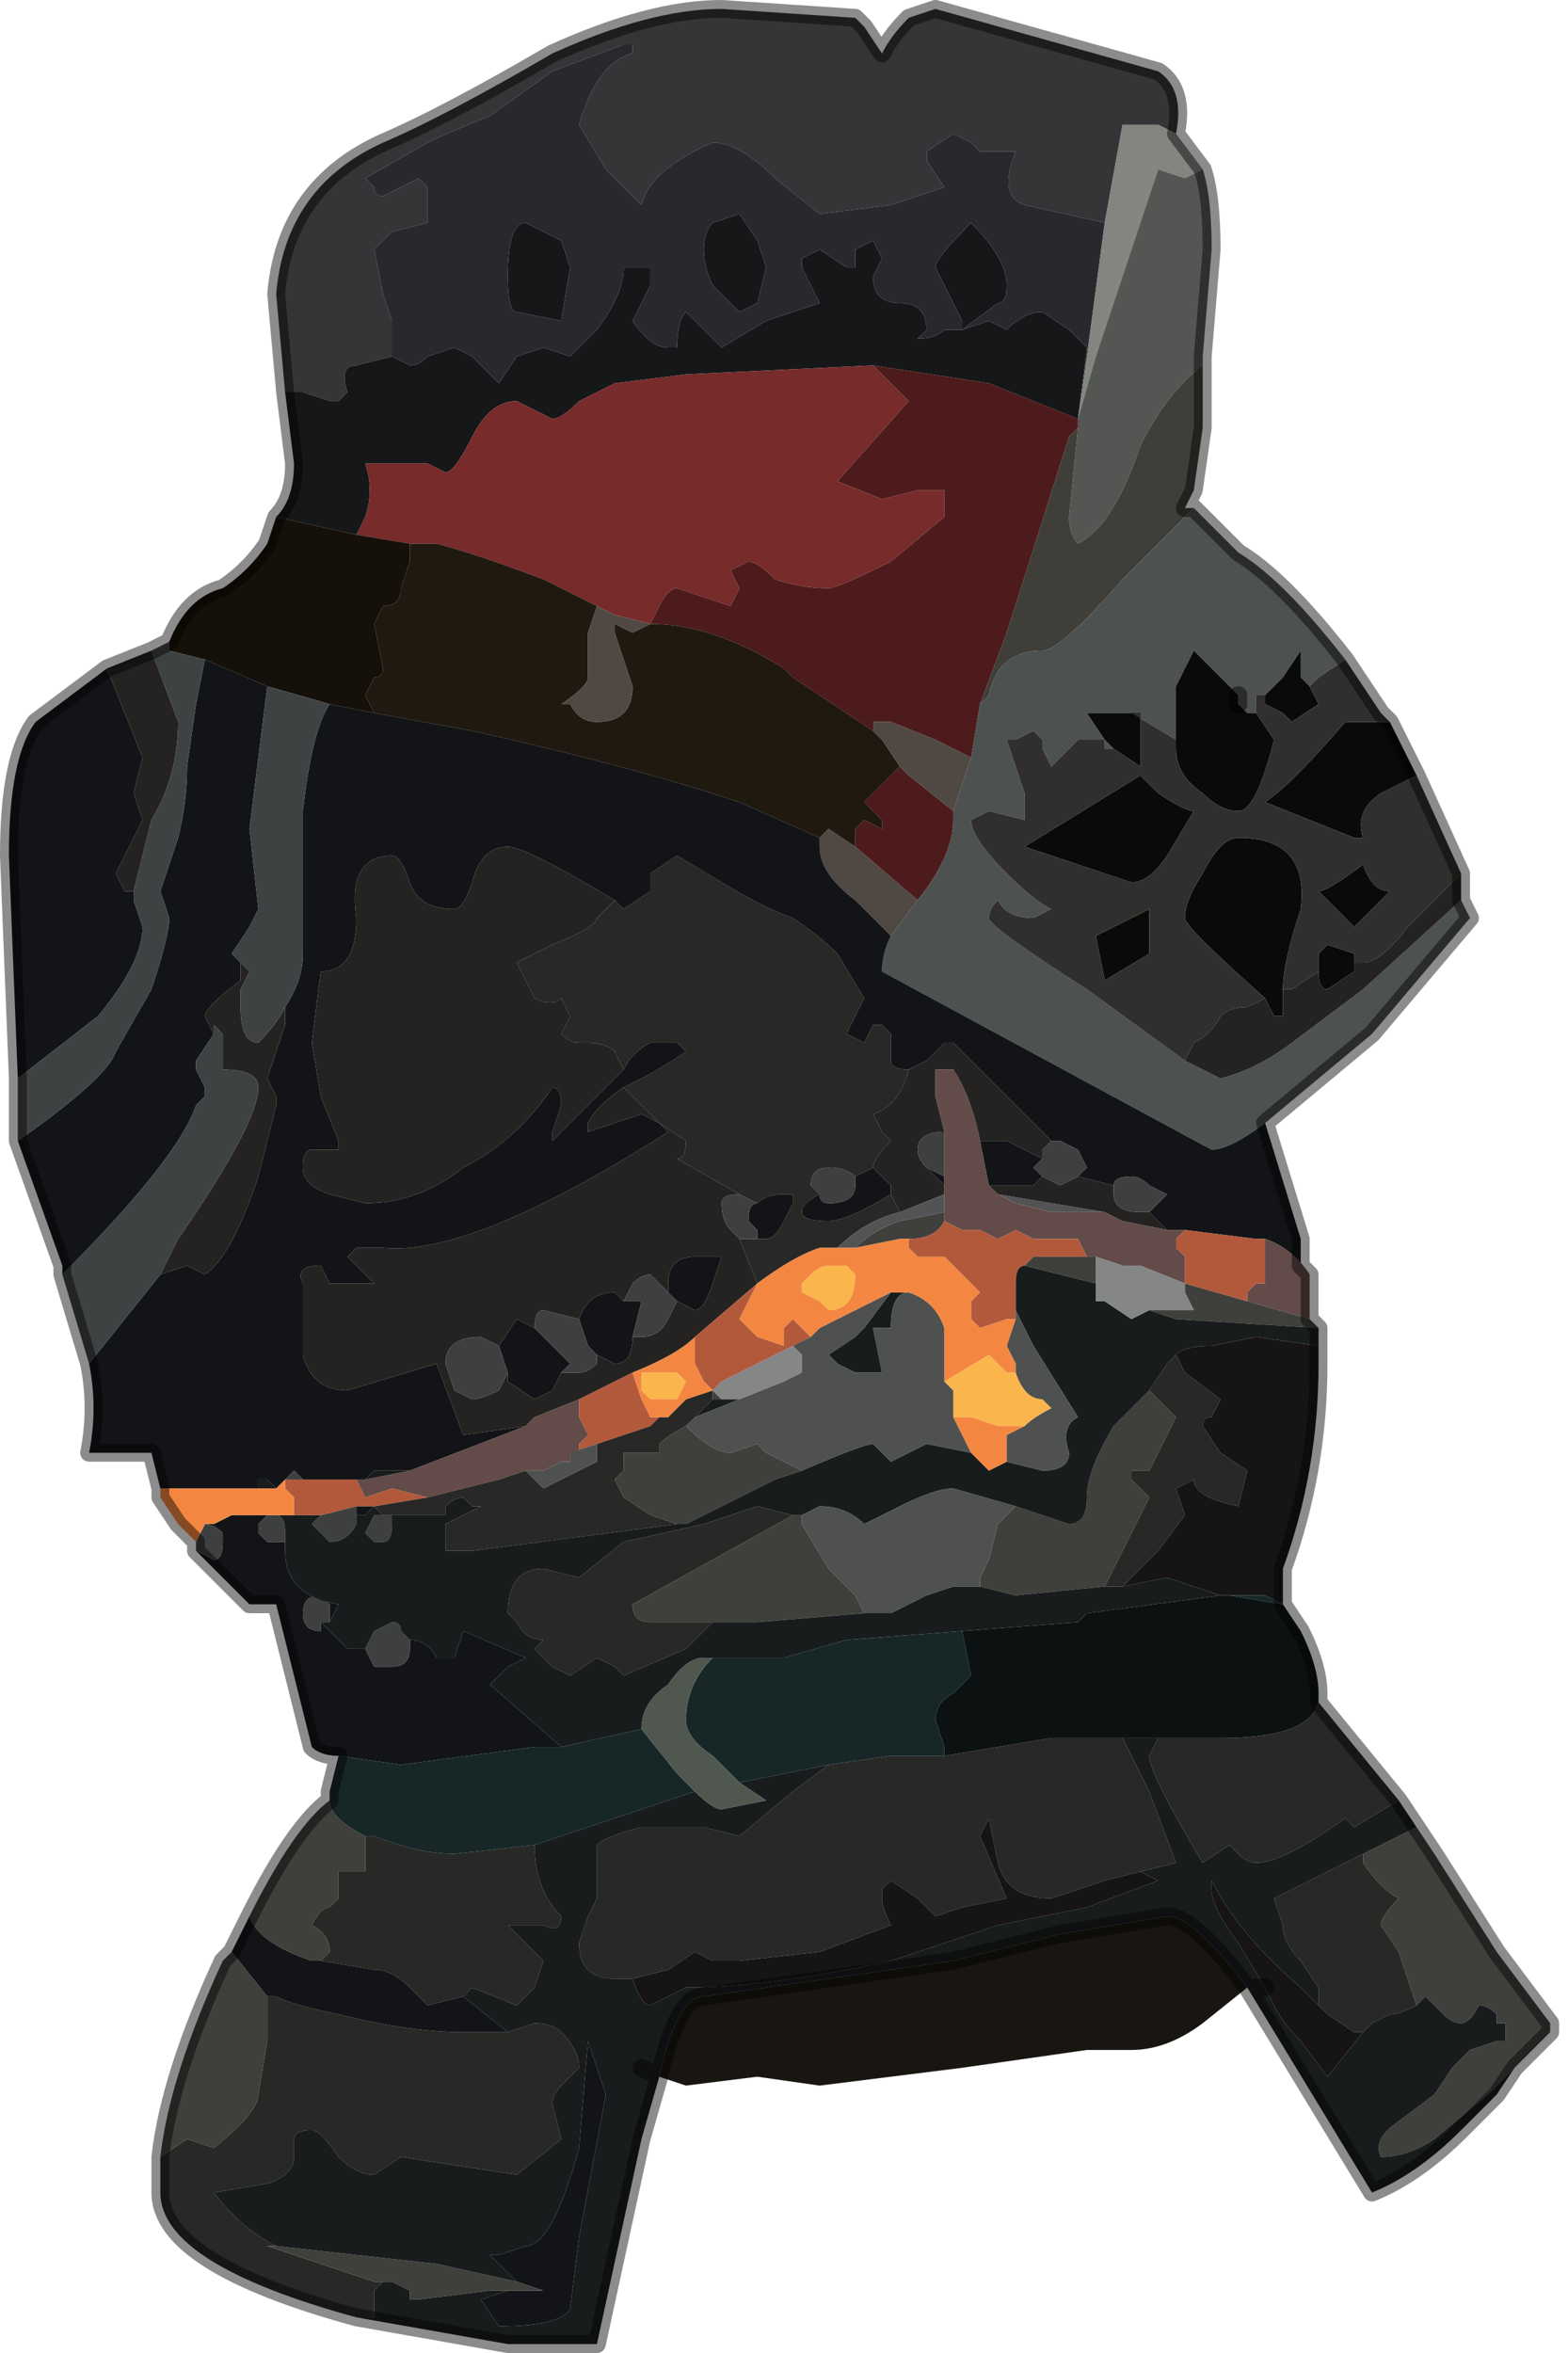 <?xml version="1.0" encoding="UTF-8" standalone="no"?>
<svg xmlns:xlink="http://www.w3.org/1999/xlink" height="13.2px" width="8.8px" xmlns="http://www.w3.org/2000/svg">
  <g transform="matrix(1.0, 0.0, 0.0, 1.0, 3.85, 6.55)">
    <path d="M-2.25 -4.35 L-2.3 -4.9 Q-2.25 -5.5 -1.7 -5.75 -1.35 -5.9 -0.75 -6.25 -0.2 -6.5 0.2 -6.5 L0.95 -6.45 1.0 -6.4 1.1 -6.25 Q1.15 -6.35 1.25 -6.45 L1.4 -6.5 2.65 -6.15 Q2.8 -6.05 2.75 -5.8 L2.75 -5.8 2.65 -5.85 2.45 -5.85 2.35 -5.3 1.9 -5.4 Q1.75 -5.45 1.85 -5.7 L1.65 -5.7 1.6 -5.75 1.5 -5.8 Q1.35 -5.7 1.35 -5.7 L1.35 -5.65 1.45 -5.5 1.15 -5.4 0.75 -5.35 0.5 -5.55 Q0.3 -5.75 0.15 -5.75 -0.2 -5.6 -0.25 -5.4 L-0.45 -5.6 -0.6 -5.85 Q-0.5 -6.2 -0.3 -6.25 L-0.3 -6.3 -0.35 -6.3 -0.75 -6.15 -1.1 -5.9 Q-1.35 -5.8 -1.45 -5.75 L-1.8 -5.55 -1.75 -5.5 Q-1.75 -5.45 -1.7 -5.45 L-1.6 -5.5 -1.5 -5.55 -1.45 -5.5 -1.45 -5.3 -1.65 -5.25 -1.75 -5.15 -1.7 -4.9 -1.65 -4.75 -1.65 -4.55 -1.65 -4.55 -1.85 -4.5 Q-1.95 -4.5 -1.9 -4.35 L-1.95 -4.3 -2.0 -4.3 -2.15 -4.35 -2.25 -4.35" fill="#333536" fill-rule="evenodd" stroke="none"/>
    <path d="M-2.25 -4.35 L-2.15 -4.35 -2.0 -4.3 -1.95 -4.3 -1.9 -4.35 Q-1.95 -4.5 -1.85 -4.5 L-1.65 -4.55 -1.65 -4.55 -1.55 -4.5 Q-1.5 -4.5 -1.45 -4.55 L-1.3 -4.6 -1.2 -4.55 -1.05 -4.4 -0.95 -4.55 -0.8 -4.6 -0.65 -4.55 -0.5 -4.7 Q-0.35 -4.9 -0.35 -5.05 L-0.25 -5.05 -0.2 -5.05 -0.2 -4.95 -0.25 -4.85 -0.3 -4.75 Q-0.2 -4.6 -0.1 -4.6 -0.1 -4.6 -0.05 -4.6 -0.05 -4.75 0.0 -4.8 L0.1 -4.7 0.2 -4.6 0.45 -4.75 0.75 -4.85 0.7 -4.95 0.65 -5.05 0.65 -5.1 0.75 -5.15 0.9 -5.05 0.95 -5.05 0.95 -5.15 1.05 -5.2 1.05 -5.2 1.1 -5.1 1.05 -5.0 Q1.05 -4.85 1.2 -4.85 1.35 -4.85 1.35 -4.7 L1.3 -4.65 Q1.4 -4.65 1.45 -4.7 L1.55 -4.7 1.55 -4.7 1.7 -4.75 1.8 -4.7 Q1.9 -4.8 2.0 -4.8 L2.15 -4.7 2.25 -4.6 2.2 -4.2 1.7 -4.4 1.05 -4.5 0.0 -4.45 -0.4 -4.4 -0.6 -4.3 Q-0.7 -4.2 -0.75 -4.2 L-0.95 -4.3 Q-1.1 -4.3 -1.2 -4.1 -1.3 -3.9 -1.35 -3.9 L-1.45 -3.95 -1.55 -3.95 -1.8 -3.95 Q-1.75 -3.8 -1.8 -3.65 L-1.85 -3.55 -2.3 -3.65 Q-2.2 -3.75 -2.2 -3.95 L-2.25 -4.35 M1.6 -5.3 Q1.8 -5.1 1.8 -4.95 1.8 -4.85 1.75 -4.85 L1.55 -4.7 1.55 -4.75 1.4 -5.05 Q1.4 -5.1 1.6 -5.3 M0.4 -5.2 L0.45 -5.05 0.4 -4.85 0.3 -4.8 0.15 -4.95 Q0.1 -5.05 0.1 -5.15 0.1 -5.25 0.15 -5.3 L0.3 -5.35 0.4 -5.2 M-0.9 -5.3 L-0.7 -5.2 -0.65 -5.05 -0.7 -4.75 -0.95 -4.8 Q-1.0 -4.8 -1.0 -5.0 -1.0 -5.3 -0.9 -5.3" fill="#161719" fill-rule="evenodd" stroke="none"/>
    <path d="M-1.65 -4.55 L-1.65 -4.75 -1.7 -4.9 -1.75 -5.15 -1.65 -5.25 -1.45 -5.3 -1.45 -5.5 -1.5 -5.55 -1.6 -5.5 -1.7 -5.45 Q-1.75 -5.45 -1.75 -5.5 L-1.8 -5.55 -1.45 -5.75 Q-1.35 -5.8 -1.1 -5.9 L-0.75 -6.15 -0.35 -6.3 -0.3 -6.3 -0.3 -6.25 Q-0.5 -6.2 -0.6 -5.85 L-0.45 -5.6 -0.25 -5.4 Q-0.2 -5.6 0.15 -5.75 0.3 -5.75 0.5 -5.55 L0.75 -5.35 1.15 -5.4 1.45 -5.5 1.35 -5.65 1.35 -5.7 Q1.35 -5.7 1.5 -5.8 L1.6 -5.75 1.65 -5.7 1.85 -5.7 Q1.75 -5.45 1.9 -5.4 L2.35 -5.3 2.25 -4.55 2.2 -4.2 2.25 -4.6 2.15 -4.7 2.0 -4.8 Q1.9 -4.8 1.8 -4.7 L1.7 -4.75 1.55 -4.7 1.55 -4.7 1.45 -4.7 Q1.4 -4.65 1.3 -4.65 L1.35 -4.7 Q1.35 -4.85 1.2 -4.85 1.05 -4.85 1.05 -5.0 L1.1 -5.1 1.05 -5.2 1.05 -5.2 0.95 -5.15 0.95 -5.05 0.9 -5.05 0.75 -5.15 0.65 -5.1 0.65 -5.05 0.7 -4.95 0.75 -4.85 0.45 -4.75 0.2 -4.6 0.1 -4.7 0.0 -4.8 Q-0.05 -4.75 -0.05 -4.6 -0.1 -4.6 -0.1 -4.6 -0.2 -4.6 -0.3 -4.75 L-0.25 -4.85 -0.2 -4.95 -0.2 -5.05 -0.25 -5.05 -0.35 -5.05 Q-0.35 -4.9 -0.5 -4.7 L-0.65 -4.55 -0.8 -4.6 -0.95 -4.55 -1.05 -4.4 -1.2 -4.55 -1.3 -4.6 -1.45 -4.55 Q-1.5 -4.5 -1.55 -4.5 L-1.65 -4.55 M0.4 -5.2 L0.3 -5.35 0.15 -5.3 Q0.1 -5.25 0.1 -5.15 0.1 -5.05 0.15 -4.95 L0.3 -4.8 0.4 -4.85 0.45 -5.05 0.4 -5.2 M1.6 -5.3 Q1.4 -5.1 1.4 -5.05 L1.55 -4.75 1.55 -4.7 1.75 -4.85 Q1.8 -4.85 1.8 -4.95 1.8 -5.1 1.6 -5.3 M-0.9 -5.3 Q-1.0 -5.3 -1.0 -5.0 -1.0 -4.8 -0.95 -4.8 L-0.7 -4.75 -0.65 -5.05 -0.7 -5.2 -0.9 -5.3" fill="#27292d" fill-rule="evenodd" stroke="none"/>
    <path d="M2.35 -5.3 L2.45 -5.85 2.65 -5.85 2.75 -5.8 2.9 -5.6 2.8 -5.55 2.65 -5.6 2.4 -4.85 2.3 -4.55 2.2 -4.2 2.25 -4.55 2.35 -5.3" fill="#828580" fill-rule="evenodd" stroke="none"/>
    <path d="M2.9 -5.6 Q2.95 -5.45 2.95 -5.15 L2.9 -4.55 2.9 -4.5 Q2.7 -4.35 2.55 -4.05 2.4 -3.6 2.2 -3.5 2.15 -3.55 2.15 -3.65 L2.2 -4.15 2.2 -4.2 2.3 -4.55 2.4 -4.85 2.65 -5.6 2.8 -5.55 2.9 -5.6" fill="#545653" fill-rule="evenodd" stroke="none"/>
    <path d="M2.2 -4.2 L2.2 -4.15 2.15 -4.1 2.15 -4.1 1.8 -3.0 1.65 -2.6 1.6 -2.3 Q1.5 -2.35 1.4 -2.4 L1.15 -2.5 1.05 -2.5 1.05 -2.45 0.6 -2.75 0.55 -2.8 Q0.15 -3.05 -0.2 -3.05 L-0.15 -3.15 Q-0.1 -3.25 -0.05 -3.25 L0.25 -3.15 Q0.25 -3.15 0.3 -3.25 L0.25 -3.35 0.35 -3.4 Q0.4 -3.4 0.5 -3.3 0.65 -3.25 0.8 -3.25 0.85 -3.25 1.15 -3.4 L1.45 -3.65 1.45 -3.8 1.3 -3.8 1.1 -3.75 0.85 -3.85 1.25 -4.3 1.15 -4.4 1.05 -4.5 1.7 -4.4 2.2 -4.2 M1.2 -2.25 L1.25 -2.2 1.5 -2.0 1.5 -1.95 Q1.5 -1.75 1.3 -1.5 L0.95 -1.8 0.95 -1.9 1.0 -1.95 1.1 -1.9 1.1 -1.95 1.0 -2.05 1.1 -2.15 1.2 -2.25" fill="#4d1b1b" fill-rule="evenodd" stroke="none"/>
    <path d="M2.9 -4.5 L2.9 -4.15 2.85 -3.8 2.8 -3.7 2.85 -3.7 2.45 -3.3 Q2.1 -2.9 2.0 -2.9 1.75 -2.9 1.7 -2.65 L1.65 -2.6 1.8 -3.0 2.15 -4.1 2.15 -4.1 2.2 -4.15 2.15 -3.65 Q2.15 -3.55 2.2 -3.5 2.4 -3.6 2.55 -4.05 2.7 -4.35 2.9 -4.5" fill="#3f3e39" fill-rule="evenodd" stroke="none"/>
    <path d="M2.85 -3.7 L3.05 -3.5 3.1 -3.45 Q3.35 -3.3 3.7 -2.85 L3.55 -2.75 3.5 -2.7 3.45 -2.75 3.45 -2.9 3.35 -2.75 3.25 -2.65 3.2 -2.65 3.2 -2.55 3.15 -2.55 3.1 -2.6 3.1 -2.65 2.85 -2.9 2.75 -2.7 2.75 -2.4 2.5 -2.55 2.5 -2.55 2.25 -2.55 2.35 -2.4 2.4 -2.35 2.35 -2.35 2.35 -2.4 2.2 -2.4 2.05 -2.25 2.0 -2.35 2.0 -2.4 1.95 -2.45 1.85 -2.4 1.8 -2.4 1.85 -2.25 1.9 -2.1 1.9 -1.95 1.7 -2.0 1.6 -1.95 1.6 -1.95 Q1.6 -1.85 1.8 -1.65 1.95 -1.5 2.05 -1.45 L2.05 -1.45 1.95 -1.4 Q1.8 -1.4 1.75 -1.5 1.7 -1.45 1.7 -1.4 1.7 -1.35 2.25 -1.0 L2.8 -0.6 3.0 -0.5 Q3.2 -0.55 3.4 -0.7 L3.8 -1.0 4.35 -1.5 4.4 -1.4 3.85 -0.75 3.25 -0.25 Q3.05 -0.1 2.95 -0.1 L1.1 -1.1 Q1.1 -1.2 1.15 -1.3 L1.3 -1.5 Q1.5 -1.75 1.5 -1.95 L1.5 -2.0 1.6 -2.3 1.65 -2.6 1.7 -2.65 Q1.75 -2.9 2.0 -2.9 2.1 -2.9 2.45 -3.3 L2.85 -3.7" fill="#4d5150" fill-rule="evenodd" stroke="none"/>
    <path d="M3.95 -2.5 L4.1 -2.2 3.9 -2.1 Q3.75 -2.0 3.8 -1.85 L3.75 -1.85 3.25 -2.05 Q3.4 -2.15 3.7 -2.5 L3.95 -2.5 M2.5 -2.55 L2.55 -2.55 2.55 -2.25 2.4 -2.35 2.35 -2.4 2.25 -2.55 2.5 -2.55 M3.25 -0.95 Q2.8 -1.35 2.8 -1.4 2.8 -1.5 2.9 -1.65 3.0 -1.85 3.1 -1.85 3.5 -1.85 3.45 -1.45 3.35 -1.15 3.35 -1.0 L3.35 -0.85 3.3 -0.85 3.25 -0.95 M3.55 -1.1 L3.55 -1.2 3.6 -1.25 3.75 -1.2 3.75 -1.15 3.75 -1.1 3.6 -1.0 Q3.55 -1.0 3.55 -1.1 M2.75 -2.4 L2.75 -2.7 2.85 -2.9 3.1 -2.65 3.1 -2.6 3.15 -2.55 3.2 -2.55 3.3 -2.4 Q3.2 -2.0 3.1 -2.0 3.0 -2.0 2.9 -2.1 2.75 -2.2 2.75 -2.35 L2.75 -2.4 M3.25 -2.65 L3.35 -2.75 3.45 -2.9 3.45 -2.75 3.5 -2.7 3.55 -2.6 3.4 -2.5 3.35 -2.55 3.25 -2.6 3.25 -2.65 M2.3 -1.3 L2.6 -1.45 2.6 -1.2 2.35 -1.05 2.3 -1.3 M2.65 -2.1 Q2.8 -2.0 2.85 -2.0 L2.7 -1.75 Q2.6 -1.6 2.5 -1.6 L1.9 -1.8 2.55 -2.2 2.65 -2.1 M3.8 -1.7 Q3.85 -1.55 3.95 -1.55 L3.75 -1.35 3.55 -1.55 Q3.6 -1.55 3.8 -1.7" fill="#0a0a08" fill-rule="evenodd" stroke="none"/>
    <path d="M3.7 -2.85 L3.9 -2.55 3.95 -2.5 3.7 -2.5 Q3.4 -2.15 3.25 -2.05 L3.75 -1.85 3.8 -1.85 Q3.75 -2.0 3.9 -2.1 L4.1 -2.2 4.35 -1.65 4.05 -1.35 Q3.9 -1.15 3.8 -1.15 L3.75 -1.15 3.75 -1.2 3.6 -1.25 3.55 -1.2 3.55 -1.1 3.4 -1.0 3.35 -1.0 Q3.35 -1.15 3.45 -1.45 3.5 -1.85 3.1 -1.85 3.0 -1.85 2.9 -1.65 2.8 -1.5 2.8 -1.4 2.8 -1.35 3.25 -0.95 L3.15 -0.9 Q3.05 -0.9 3.0 -0.85 2.95 -0.75 2.85 -0.7 L2.8 -0.6 2.25 -1.0 Q1.7 -1.35 1.7 -1.4 1.7 -1.45 1.75 -1.5 1.8 -1.4 1.95 -1.4 L2.05 -1.45 2.05 -1.45 Q1.95 -1.5 1.8 -1.65 1.6 -1.85 1.6 -1.95 L1.6 -1.95 1.7 -2.0 1.9 -1.95 1.9 -2.1 1.85 -2.25 1.8 -2.4 1.85 -2.4 1.95 -2.45 2.0 -2.4 2.0 -2.35 2.05 -2.25 2.2 -2.4 2.35 -2.4 2.35 -2.35 2.4 -2.35 2.55 -2.25 2.55 -2.55 2.5 -2.55 2.5 -2.55 2.75 -2.4 2.75 -2.35 Q2.75 -2.2 2.9 -2.1 3.0 -2.0 3.1 -2.0 3.2 -2.0 3.3 -2.4 L3.2 -2.55 3.2 -2.65 3.25 -2.65 3.25 -2.6 3.35 -2.55 3.4 -2.5 3.55 -2.6 3.5 -2.7 3.55 -2.75 3.7 -2.85 M3.8 -1.7 Q3.6 -1.55 3.55 -1.55 L3.75 -1.35 3.95 -1.55 Q3.85 -1.55 3.8 -1.7 M2.65 -2.1 L2.55 -2.2 1.9 -1.8 2.5 -1.6 Q2.6 -1.6 2.7 -1.75 L2.85 -2.0 Q2.8 -2.0 2.65 -2.1 M2.3 -1.3 L2.35 -1.05 2.6 -1.2 2.6 -1.45 2.3 -1.3" fill="#302f2d" fill-rule="evenodd" stroke="none"/>
    <path d="M1.05 -4.5 L1.15 -4.4 1.25 -4.3 0.85 -3.85 1.1 -3.75 1.3 -3.8 1.45 -3.8 1.45 -3.65 1.15 -3.4 Q0.85 -3.25 0.8 -3.25 0.65 -3.25 0.5 -3.3 0.4 -3.4 0.35 -3.4 L0.25 -3.35 0.3 -3.25 Q0.25 -3.15 0.25 -3.15 L-0.05 -3.25 Q-0.1 -3.25 -0.15 -3.15 L-0.2 -3.05 -0.4 -3.1 -0.5 -3.15 -0.8 -3.3 Q-1.2 -3.45 -1.4 -3.5 L-1.55 -3.5 -1.85 -3.55 -1.8 -3.65 Q-1.75 -3.8 -1.8 -3.95 L-1.55 -3.95 -1.45 -3.95 -1.35 -3.9 Q-1.3 -3.9 -1.2 -4.1 -1.1 -4.3 -0.95 -4.3 L-0.75 -4.2 Q-0.7 -4.2 -0.6 -4.3 L-0.4 -4.4 0.0 -4.45 1.05 -4.5 M-0.5 -3.15 L-0.5 -3.15" fill="#772b2b" fill-rule="evenodd" stroke="none"/>
    <path d="M-0.2 -3.05 Q0.15 -3.05 0.55 -2.8 L0.6 -2.75 1.05 -2.45 1.1 -2.4 1.2 -2.25 1.1 -2.15 1.0 -2.05 1.1 -1.95 1.1 -1.9 1.0 -1.95 0.95 -1.9 0.95 -1.8 0.8 -1.9 0.75 -1.85 0.3 -2.05 Q-0.3 -2.25 -1.2 -2.45 L-1.75 -2.55 -1.8 -2.65 -1.75 -2.75 Q-1.7 -2.75 -1.7 -2.8 L-1.75 -3.05 -1.7 -3.15 Q-1.6 -3.15 -1.6 -3.25 L-1.55 -3.4 -1.55 -3.5 -1.4 -3.5 Q-1.2 -3.45 -0.8 -3.3 L-0.5 -3.15 -0.5 -3.15 -0.55 -3.0 -0.55 -2.75 Q-0.55 -2.7 -0.7 -2.6 L-0.65 -2.6 Q-0.6 -2.5 -0.5 -2.5 -0.3 -2.5 -0.3 -2.7 L-0.35 -2.85 -0.4 -3.0 -0.4 -3.05 -0.3 -3.0 Q-0.3 -3.0 -0.2 -3.05" fill="#20190f" fill-rule="evenodd" stroke="none"/>
    <path d="M1.05 -2.45 L1.05 -2.5 1.15 -2.5 1.4 -2.4 Q1.5 -2.35 1.6 -2.3 L1.5 -2.0 1.25 -2.2 1.2 -2.25 1.1 -2.4 1.05 -2.45 M0.95 -1.8 L1.3 -1.5 1.15 -1.3 0.95 -1.5 Q0.75 -1.65 0.75 -1.8 L0.75 -1.85 0.8 -1.9 0.95 -1.8 M-0.5 -3.15 L-0.4 -3.1 -0.2 -3.05 Q-0.3 -3.0 -0.3 -3.0 L-0.4 -3.05 -0.4 -3.0 -0.35 -2.85 -0.3 -2.7 Q-0.3 -2.5 -0.5 -2.5 -0.6 -2.5 -0.65 -2.6 L-0.7 -2.6 Q-0.55 -2.7 -0.55 -2.75 L-0.55 -3.0 -0.5 -3.15" fill="#504943" fill-rule="evenodd" stroke="none"/>
    <path d="M3.55 3.0 L4.0 3.55 3.75 3.7 3.7 3.65 Q3.35 3.9 3.2 3.9 3.15 3.9 3.1 3.85 L3.05 3.8 2.9 3.9 Q2.6 3.4 2.6 3.3 L2.65 3.2 3.0 3.2 Q3.5 3.2 3.55 3.0 M-1.85 6.45 Q-2.95 6.15 -2.95 5.75 L-2.95 5.55 -2.8 5.45 -2.65 5.5 Q-2.4 5.3 -2.4 5.2 L-2.35 4.9 -2.35 4.65 -2.3 4.65 Q-2.2 4.7 -1.95 4.75 -1.55 4.85 -1.25 4.85 L-1.0 4.85 -1.0 4.85 -0.85 4.8 Q-0.75 4.8 -0.7 4.85 -0.6 4.95 -0.6 5.05 L-0.7 5.15 Q-0.75 5.2 -0.75 5.25 L-0.7 5.45 -0.95 5.65 -1.6 5.55 -1.75 5.65 Q-1.85 5.65 -1.95 5.55 -2.05 5.4 -2.1 5.4 -2.2 5.4 -2.2 5.45 L-2.2 5.55 Q-2.2 5.65 -2.35 5.7 L-2.65 5.75 Q-2.5 5.95 -2.3 6.05 L-2.35 6.05 -2.35 6.05 -1.75 6.25 -1.7 6.25 -1.75 6.3 -1.75 6.45 -1.85 6.45 M-0.4 -1.5 L-0.35 -1.45 -0.2 -1.55 -0.2 -1.65 -0.05 -1.75 0.2 -1.6 Q0.45 -1.45 0.6 -1.4 0.75 -1.3 0.85 -1.2 L1.0 -0.95 Q0.95 -0.85 0.9 -0.75 L1.0 -0.7 1.05 -0.8 1.1 -0.8 1.15 -0.75 1.15 -0.6 Q1.15 -0.55 1.25 -0.55 1.2 -0.35 1.05 -0.3 L1.1 -0.2 1.15 -0.15 Q1.05 -0.05 1.05 0.0 L0.95 0.05 Q0.9 0.0 0.8 0.0 0.7 0.0 0.7 0.1 L0.75 0.15 Q0.65 0.2 0.65 0.25 0.65 0.3 0.8 0.3 0.9 0.3 1.15 0.15 L1.2 0.25 Q1.0 0.3 0.85 0.45 L0.8 0.45 0.75 0.45 Q0.6 0.5 0.4 0.65 L0.3 0.4 0.35 0.4 0.4 0.4 0.45 0.4 Q0.5 0.4 0.55 0.3 L0.6 0.2 0.6 0.15 0.55 0.15 Q0.45 0.15 0.4 0.2 L0.3 0.15 -0.05 -0.05 Q0.0 -0.05 0.0 -0.15 L-0.15 -0.25 -0.35 -0.45 -0.35 -0.45 -0.25 -0.5 Q-0.15 -0.55 0.0 -0.65 L-0.05 -0.7 -0.2 -0.7 Q-0.3 -0.65 -0.35 -0.55 L-0.4 -0.65 Q-0.45 -0.7 -0.55 -0.7 L-0.6 -0.7 Q-0.65 -0.7 -0.7 -0.75 L-0.65 -0.85 -0.7 -0.95 Q-0.75 -0.9 -0.85 -0.95 L-0.95 -1.15 -0.75 -1.25 Q-0.5 -1.35 -0.5 -1.4 L-0.4 -1.5 M2.75 1.05 L2.8 1.15 3.0 1.3 2.95 1.4 Q2.9 1.4 2.9 1.45 L3.0 1.6 3.15 1.7 3.1 1.9 Q2.85 1.85 2.85 1.75 L2.75 1.8 2.8 1.95 2.65 2.15 2.45 2.35 2.4 2.35 2.35 2.35 2.6 1.85 2.5 1.75 2.5 1.7 2.6 1.7 2.65 1.6 2.7 1.5 2.75 1.4 2.65 1.3 2.6 1.25 2.7 1.1 2.75 1.05 M1.45 3.3 L2.05 3.2 2.45 3.2 2.6 3.5 2.75 3.9 2.55 3.95 2.35 4.0 2.05 4.1 Q1.8 4.1 1.75 3.9 L1.7 3.65 1.65 3.75 1.8 4.1 1.55 4.15 1.4 4.2 1.3 4.1 1.15 4.0 Q1.1 4.05 1.1 4.05 L1.1 4.1 Q1.1 4.15 1.15 4.25 L0.75 4.4 0.3 4.45 0.15 4.45 0.05 4.4 Q0.05 4.4 -0.1 4.5 L-0.3 4.55 -0.4 4.55 Q-0.6 4.55 -0.6 4.35 L-0.55 4.2 -0.5 4.1 -0.5 3.8 Q-0.45 3.75 -0.25 3.7 L0.1 3.7 0.3 3.75 0.6 3.5 0.8 3.35 1.15 3.3 1.45 3.3 M-0.05 2.0 L-1.2 2.15 -1.35 2.15 -1.35 2.0 -1.15 1.9 -1.2 1.9 -1.25 1.85 Q-1.3 1.85 -1.35 1.9 L-1.35 1.95 -1.45 1.95 -1.5 1.95 -1.55 1.95 -1.65 1.95 -1.65 1.95 -1.7 1.95 -1.7 1.95 -1.75 1.9 -1.75 1.9 -1.45 1.85 -1.05 1.75 -0.9 1.7 -0.8 1.8 -0.6 1.7 -0.5 1.65 -0.5 1.65 -0.5 1.55 -0.35 1.5 -0.2 1.45 -0.15 1.4 -0.1 1.4 -0.05 1.35 0.0 1.3 0.15 1.25 0.15 1.3 0.05 1.4 0.0 1.45 Q-0.1 1.5 -0.15 1.55 L-0.15 1.6 -0.2 1.6 -0.35 1.6 -0.35 1.7 -0.4 1.75 -0.35 1.85 -0.2 1.95 -0.05 2.0 M-1.75 1.9 L-1.75 1.9 M0.15 2.55 L0.0 2.7 -0.35 2.85 -0.4 2.8 -0.5 2.75 -0.65 2.85 -0.75 2.8 -0.85 2.7 -0.8 2.65 Q-0.9 2.65 -0.95 2.55 L-1.0 2.5 Q-1.0 2.25 -0.8 2.25 L-0.6 2.3 -0.35 2.1 0.1 2.0 0.4 1.9 0.6 1.95 -0.3 2.45 Q-0.3 2.55 -0.2 2.55 L0.15 2.55 M-0.85 3.8 Q-0.85 4.05 -0.7 4.2 -0.7 4.3 -0.8 4.25 L-1.0 4.25 -0.9 4.35 -0.8 4.45 -0.85 4.6 -0.95 4.7 -1.2 4.6 -1.25 4.65 -1.45 4.7 -1.55 4.6 Q-1.65 4.5 -1.75 4.5 L-2.05 4.45 -2.0 4.4 Q-2.0 4.3 -2.1 4.25 -2.05 4.15 -2.0 4.15 L-1.95 4.1 -1.95 3.95 -1.85 3.95 -1.8 3.95 -1.8 3.75 -1.75 3.75 Q-1.5 3.85 -1.3 3.85 L-0.85 3.8 M3.8 4.85 L3.75 4.85 3.6 4.75 3.55 4.7 3.55 4.6 3.45 4.45 Q3.35 4.35 3.35 4.25 L3.3 4.1 3.7 3.9 3.8 3.85 3.8 3.9 Q3.9 4.05 4.0 4.1 3.9 4.2 3.9 4.25 L4.0 4.4 4.1 4.7 Q4.0 4.75 3.95 4.75 L3.85 4.8 3.8 4.85" fill="#282826" fill-rule="evenodd" stroke="none"/>
    <path d="M3.25 -0.25 L3.45 0.4 3.45 0.55 3.5 0.6 Q3.4 0.45 3.25 0.4 L3.2 0.4 2.8 0.35 2.7 0.35 2.6 0.25 2.7 0.15 2.6 0.1 Q2.55 0.05 2.5 0.05 2.4 0.05 2.4 0.1 L2.2 0.05 2.25 0.0 2.2 -0.1 2.1 -0.15 2.05 -0.15 1.9 -0.3 1.5 -0.7 1.45 -0.7 1.35 -0.6 1.25 -0.55 1.25 -0.55 Q1.15 -0.55 1.15 -0.6 L1.15 -0.75 1.1 -0.8 1.05 -0.8 1.0 -0.7 0.9 -0.75 Q0.95 -0.85 1.0 -0.95 L0.85 -1.2 Q0.75 -1.3 0.6 -1.4 0.45 -1.45 0.2 -1.6 L-0.05 -1.75 -0.2 -1.65 -0.2 -1.55 -0.35 -1.45 -0.4 -1.5 Q-0.9 -1.8 -1.0 -1.8 -1.15 -1.8 -1.2 -1.6 -1.25 -1.45 -1.3 -1.45 -1.5 -1.45 -1.55 -1.6 -1.6 -1.75 -1.65 -1.75 -1.9 -1.75 -1.85 -1.4 -1.85 -1.1 -2.05 -1.1 L-2.1 -0.7 -2.05 -0.4 -1.95 -0.15 -1.95 -0.1 -2.1 -0.1 Q-2.15 -0.1 -2.15 0.0 -2.15 0.1 -2.0 0.15 L-1.8 0.2 Q-1.5 0.2 -1.25 0.0 -0.95 -0.15 -0.75 -0.45 -0.7 -0.45 -0.7 -0.35 L-0.75 -0.2 -0.75 -0.15 -0.4 -0.5 -0.35 -0.55 Q-0.3 -0.65 -0.2 -0.7 L-0.05 -0.7 0.0 -0.65 Q-0.15 -0.55 -0.25 -0.5 L-0.35 -0.45 -0.35 -0.45 Q-0.5 -0.35 -0.55 -0.25 L-0.55 -0.2 -0.25 -0.3 -0.15 -0.25 -0.1 -0.2 Q-1.2 0.5 -1.7 0.45 L-1.85 0.45 -1.9 0.5 -1.85 0.55 -1.75 0.65 -1.85 0.65 -2.0 0.65 -2.05 0.55 Q-2.2 0.55 -2.15 0.65 L-2.15 1.05 Q-2.1 1.25 -1.9 1.25 L-1.4 1.1 -1.25 1.5 -0.9 1.45 -1.55 1.7 -1.75 1.7 -1.8 1.75 -1.85 1.75 -1.95 1.75 -2.15 1.75 -2.2 1.7 -2.25 1.75 -2.25 1.75 -2.3 1.8 -2.35 1.75 -2.4 1.75 -2.4 1.8 -2.45 1.8 -2.95 1.8 -3.0 1.6 -3.2 1.6 -3.35 1.6 Q-3.3 1.35 -3.35 1.1 L-2.95 0.6 -2.8 0.55 -2.7 0.6 Q-2.55 0.5 -2.4 0.05 -2.35 -0.15 -2.3 -0.35 L-2.3 -0.4 -2.35 -0.5 -2.3 -0.65 -2.25 -0.8 -2.25 -0.9 Q-2.15 -1.05 -2.15 -1.2 L-2.15 -2.0 Q-2.1 -2.45 -2.0 -2.6 L-1.75 -2.55 -1.2 -2.45 Q-0.3 -2.25 0.3 -2.05 L0.75 -1.85 0.75 -1.8 Q0.75 -1.65 0.95 -1.5 L1.15 -1.3 Q1.1 -1.2 1.1 -1.1 L2.95 -0.1 Q3.05 -0.1 3.25 -0.25 M-2.55 4.4 L-2.45 4.2 Q-2.4 4.35 -2.1 4.45 L-2.05 4.45 -1.75 4.5 Q-1.65 4.5 -1.55 4.6 L-1.45 4.7 -1.25 4.65 -1.0 4.85 -1.25 4.85 Q-1.55 4.85 -1.95 4.75 -2.2 4.7 -2.3 4.65 L-2.35 4.65 -2.55 4.4 M-1.95 3.3 Q-2.05 3.3 -2.1 3.25 L-2.3 2.45 -2.45 2.45 -2.75 2.15 -2.65 2.2 Q-2.6 2.2 -2.6 2.1 L-2.6 2.05 Q-2.65 2.0 -2.7 2.0 L-2.7 2.0 -2.65 2.0 -2.55 1.95 -2.35 1.95 -2.35 1.95 -2.4 2.0 -2.4 2.05 -2.35 2.1 -2.25 2.1 -2.25 2.15 Q-2.25 2.4 -1.95 2.45 L-2.0 2.55 -2.0 2.45 -2.05 2.4 -2.05 2.4 Q-2.15 2.4 -2.15 2.5 -2.15 2.6 -2.05 2.6 L-2.05 2.55 -1.95 2.65 -1.9 2.7 -1.8 2.7 -1.8 2.7 -1.75 2.8 -1.65 2.8 Q-1.55 2.8 -1.55 2.7 L-1.55 2.65 Q-1.45 2.65 -1.4 2.75 L-1.3 2.75 -1.25 2.6 -0.9 2.75 -1.0 2.8 -1.1 2.9 -0.7 3.25 -0.85 3.25 -1.6 3.35 -1.95 3.3 M-2.75 2.1 L-2.8 2.05 -2.75 2.1 -2.75 2.1 M-3.5 0.6 L-3.5 0.55 -3.75 -0.15 Q-3.25 -0.5 -3.2 -0.65 L-3.0 -1.0 Q-2.9 -1.3 -2.9 -1.4 L-2.95 -1.55 -2.85 -1.85 Q-2.8 -2.05 -2.8 -2.25 L-2.75 -2.6 -2.7 -2.85 -2.35 -2.7 -2.45 -1.9 -2.4 -1.45 -2.45 -1.35 -2.55 -1.2 -2.5 -1.15 -2.5 -1.15 -2.5 -1.05 Q-2.7 -0.9 -2.7 -0.85 L-2.65 -0.75 -2.75 -0.6 -2.75 -0.55 -2.7 -0.45 -2.7 -0.4 -2.75 -0.35 Q-2.85 -0.05 -3.5 0.6 M-3.75 -0.5 L-3.8 -1.75 Q-3.8 -2.3 -3.65 -2.5 L-3.25 -2.8 -3.05 -2.3 -3.1 -2.1 -3.05 -1.95 -3.2 -1.65 -3.15 -1.55 -3.1 -1.55 -3.1 -1.5 -3.05 -1.35 Q-3.05 -1.15 -3.3 -0.85 L-3.75 -0.5 M1.45 0.05 L1.45 0.1 1.4 0.05 1.35 0.0 1.35 0.0 1.45 0.05 M1.05 0.0 L1.05 0.0 1.15 0.1 1.15 0.15 Q0.9 0.3 0.8 0.3 0.65 0.3 0.65 0.25 0.65 0.2 0.75 0.15 0.75 0.2 0.8 0.2 0.95 0.2 0.95 0.1 L0.95 0.05 1.05 0.0 M2.0 -0.05 L1.95 0.0 2.0 0.05 1.95 0.1 1.8 0.1 1.7 0.1 1.65 -0.15 1.8 -0.15 2.0 -0.05 M-1.75 1.9 L-1.8 1.95 -1.85 1.95 -1.85 1.9 -1.75 1.9 -1.75 1.9 M0.4 0.2 Q0.45 0.15 0.55 0.15 L0.6 0.15 0.6 0.2 0.55 0.3 Q0.5 0.4 0.45 0.4 L0.4 0.4 0.4 0.35 0.35 0.3 Q0.35 0.2 0.4 0.2 M-0.1 0.7 L-0.1 0.65 Q-0.1 0.5 0.05 0.5 L0.2 0.5 0.15 0.65 Q0.1 0.8 0.05 0.8 L-0.05 0.75 -0.05 0.75 -0.1 0.7 M-0.3 0.95 Q-0.3 1.1 -0.4 1.1 L-0.5 1.05 -0.55 1.0 -0.6 0.85 Q-0.55 0.7 -0.4 0.7 L-0.35 0.75 -0.25 0.75 -0.3 0.95 M-0.7 1.15 L-0.75 1.25 -0.85 1.3 -1.0 1.2 -1.0 1.15 -1.05 1.0 -1.05 1.0 -0.95 0.85 -0.85 0.9 -0.75 1.0 -0.65 1.1 -0.7 1.15 M-0.95 6.25 L-0.95 6.25 -1.1 6.1 -1.05 6.1 -0.9 6.05 Q-0.75 6.05 -0.6 5.5 L-0.55 4.9 -0.5 5.05 -0.45 5.2 -0.6 6.0 -0.65 6.4 Q-0.7 6.5 -1.05 6.5 L-1.15 6.35 -1.0 6.3 -0.8 6.3 -0.95 6.25" fill="#121417" fill-rule="evenodd" stroke="none"/>
    <path d="M4.35 -1.65 L4.35 -1.5 3.8 -1.0 3.4 -0.7 Q3.2 -0.55 3.0 -0.5 L2.8 -0.6 2.85 -0.7 Q2.95 -0.75 3.0 -0.85 3.05 -0.9 3.15 -0.9 L3.25 -0.95 3.3 -0.85 3.35 -0.85 3.35 -1.0 3.4 -1.0 3.55 -1.1 Q3.55 -1.0 3.6 -1.0 L3.75 -1.1 3.75 -1.15 3.8 -1.15 Q3.9 -1.15 4.05 -1.35 L4.35 -1.65 M-3.25 -2.8 L-3.0 -2.9 -2.85 -2.5 Q-2.85 -2.2 -3.0 -1.95 L-3.1 -1.55 -3.15 -1.55 -3.2 -1.65 -3.05 -1.95 -3.1 -2.1 -3.05 -2.3 -3.25 -2.8 M1.25 -0.55 L1.25 -0.55 1.35 -0.6 1.45 -0.7 1.5 -0.7 1.9 -0.3 2.05 -0.15 2.0 -0.1 2.0 -0.05 1.8 -0.15 1.65 -0.15 Q1.6 -0.4 1.5 -0.55 L1.4 -0.55 1.4 -0.4 1.45 -0.2 Q1.3 -0.2 1.3 -0.1 1.3 -0.05 1.35 0.0 L1.35 0.0 1.4 0.05 1.45 0.1 1.45 0.15 1.2 0.25 1.15 0.15 1.15 0.1 1.05 0.0 1.05 0.0 Q1.05 -0.05 1.15 -0.15 L1.1 -0.2 1.05 -0.3 Q1.2 -0.35 1.25 -0.55 M2.2 0.05 L2.4 0.1 2.4 0.15 Q2.4 0.25 2.55 0.25 L2.6 0.25 2.7 0.35 2.45 0.3 2.35 0.25 1.75 0.15 1.7 0.1 1.8 0.1 1.95 0.1 2.0 0.05 2.1 0.1 2.2 0.05 M-2.25 -0.9 L-2.25 -0.8 -2.3 -0.65 -2.35 -0.5 -2.3 -0.4 -2.3 -0.35 Q-2.35 -0.15 -2.4 0.05 -2.55 0.5 -2.7 0.6 L-2.8 0.55 -2.95 0.6 -2.85 0.4 Q-2.4 -0.25 -2.4 -0.45 -2.4 -0.55 -2.6 -0.55 L-2.6 -0.75 -2.65 -0.8 -2.65 -0.75 -2.7 -0.85 Q-2.7 -0.9 -2.5 -1.05 L-2.5 -1.15 -2.45 -1.1 -2.5 -1.0 -2.5 -0.9 Q-2.5 -0.7 -2.4 -0.7 -2.3 -0.8 -2.25 -0.9 M0.3 0.4 L0.4 0.65 0.05 0.95 Q-0.05 1.05 -0.3 1.15 L-0.6 1.3 -0.85 1.4 -0.9 1.45 -1.25 1.5 -1.4 1.1 -1.9 1.25 Q-2.1 1.25 -2.15 1.05 L-2.15 0.65 Q-2.2 0.55 -2.05 0.55 L-2.0 0.65 -1.85 0.65 -1.75 0.65 -1.85 0.55 -1.9 0.5 -1.85 0.45 -1.7 0.45 Q-1.2 0.5 -0.1 -0.2 L-0.15 -0.25 0.0 -0.15 Q0.0 -0.05 -0.05 -0.05 L0.3 0.15 Q0.2 0.15 0.2 0.2 0.2 0.3 0.25 0.35 L0.3 0.4 M-0.05 0.75 L-0.05 0.75 0.05 0.8 Q0.1 0.8 0.15 0.65 L0.2 0.5 0.05 0.5 Q-0.1 0.5 -0.1 0.65 L-0.1 0.7 -0.1 0.7 -0.2 0.6 Q-0.25 0.6 -0.3 0.65 L-0.35 0.75 -0.4 0.7 Q-0.55 0.7 -0.6 0.85 L-0.8 0.8 Q-0.85 0.8 -0.85 0.9 L-0.95 0.85 -1.05 1.0 -1.15 0.95 Q-1.35 0.95 -1.35 1.1 L-1.3 1.25 -1.2 1.3 Q-1.15 1.3 -1.05 1.25 L-1.0 1.15 -1.0 1.2 -0.85 1.3 -0.75 1.25 -0.7 1.15 -0.6 1.15 Q-0.55 1.15 -0.5 1.1 L-0.5 1.05 -0.4 1.1 Q-0.3 1.1 -0.3 0.95 L-0.25 0.95 Q-0.15 0.95 -0.1 0.85 L-0.1 0.85 -0.05 0.75 -0.05 0.75 M-0.35 -0.55 L-0.4 -0.5 -0.75 -0.15 -0.75 -0.2 -0.7 -0.35 Q-0.7 -0.45 -0.75 -0.45 -0.95 -0.15 -1.25 0.0 -1.5 0.2 -1.8 0.2 L-2.0 0.15 Q-2.15 0.1 -2.15 0.0 -2.15 -0.1 -2.1 -0.1 L-1.95 -0.1 -1.95 -0.15 -2.05 -0.4 -2.1 -0.7 -2.05 -1.1 Q-1.85 -1.1 -1.85 -1.4 -1.9 -1.75 -1.65 -1.75 -1.6 -1.75 -1.55 -1.6 -1.5 -1.45 -1.3 -1.45 -1.25 -1.45 -1.2 -1.6 -1.15 -1.8 -1.0 -1.8 -0.9 -1.8 -0.4 -1.5 L-0.5 -1.4 Q-0.5 -1.35 -0.75 -1.25 L-0.95 -1.15 -0.85 -0.95 Q-0.75 -0.9 -0.7 -0.95 L-0.65 -0.85 -0.7 -0.75 Q-0.65 -0.7 -0.6 -0.7 L-0.55 -0.7 Q-0.45 -0.7 -0.4 -0.65 L-0.35 -0.55 M-0.15 -0.25 L-0.25 -0.3 -0.55 -0.2 -0.55 -0.25 Q-0.5 -0.35 -0.35 -0.45 L-0.15 -0.25" fill="#242321" fill-rule="evenodd" stroke="none"/>
    <path d="M3.5 0.6 L3.5 0.85 3.15 0.75 3.15 0.7 3.2 0.65 3.25 0.65 3.25 0.4 Q3.4 0.45 3.5 0.6 M2.7 0.35 L2.8 0.35 2.75 0.4 2.75 0.45 2.8 0.5 2.8 0.65 2.55 0.55 2.45 0.55 2.3 0.5 2.25 0.5 2.2 0.4 2.1 0.4 1.95 0.4 1.85 0.35 1.75 0.4 1.65 0.35 1.6 0.35 1.55 0.35 1.45 0.3 1.45 0.25 1.45 0.15 1.45 0.1 1.45 0.05 1.45 -0.2 1.4 -0.4 1.4 -0.55 1.5 -0.55 Q1.6 -0.4 1.65 -0.15 L1.7 0.1 1.75 0.15 1.85 0.2 2.05 0.25 2.1 0.25 2.35 0.25 2.45 0.3 2.7 0.35 M-0.9 1.45 L-0.85 1.4 -0.6 1.3 -0.6 1.4 -0.55 1.5 -0.55 1.5 -0.6 1.55 -0.6 1.6 -0.65 1.6 -0.65 1.65 -0.7 1.65 -0.8 1.7 -0.9 1.7 -1.05 1.75 -1.45 1.85 -1.65 1.8 -1.8 1.85 -1.8 1.85 -1.85 1.75 -1.8 1.75 -1.55 1.7 -0.9 1.45" fill="#624b48" fill-rule="evenodd" stroke="none"/>
    <path d="M-2.75 2.15 L-2.75 2.1 -2.75 2.1 -2.75 2.1 -2.7 2.0 -2.7 2.0 Q-2.65 2.0 -2.6 2.05 L-2.6 2.1 Q-2.6 2.2 -2.65 2.2 L-2.75 2.15 M2.05 -0.15 L2.1 -0.15 2.2 -0.1 2.25 0.0 2.2 0.05 2.1 0.1 2.0 0.05 1.95 0.0 2.0 -0.05 2.0 -0.1 2.05 -0.15 M2.4 0.1 Q2.4 0.05 2.5 0.05 2.55 0.05 2.6 0.1 L2.7 0.15 2.6 0.25 2.55 0.25 Q2.4 0.25 2.4 0.15 L2.4 0.1 M1.45 -0.2 L1.45 0.05 1.35 0.0 Q1.3 -0.05 1.3 -0.1 1.3 -0.2 1.45 -0.2 M-1.65 1.95 L-1.65 2.0 Q-1.65 2.1 -1.7 2.1 L-1.75 2.1 -1.8 2.05 -1.75 1.95 -1.7 1.95 -1.7 1.95 -1.65 1.95 M-1.85 1.95 L-1.85 2.0 Q-1.9 2.1 -2.0 2.1 L-2.1 2.0 -2.05 1.95 -1.85 1.9 -1.85 1.95 M-2.35 1.95 L-2.3 1.95 Q-2.25 1.95 -2.25 2.05 L-2.25 2.1 -2.35 2.1 -2.4 2.05 -2.4 2.0 -2.35 1.95 M-2.0 2.55 L-2.05 2.55 -2.05 2.6 Q-2.15 2.6 -2.15 2.5 -2.15 2.4 -2.05 2.4 L-2.05 2.4 -2.0 2.45 -2.0 2.55 M-1.8 2.7 L-1.75 2.6 -1.65 2.55 Q-1.6 2.55 -1.6 2.6 L-1.55 2.65 -1.55 2.7 Q-1.55 2.8 -1.65 2.8 L-1.75 2.8 -1.8 2.7 -1.8 2.7 M0.95 0.05 L0.95 0.1 Q0.95 0.2 0.8 0.2 0.75 0.2 0.75 0.15 L0.7 0.1 Q0.7 0.0 0.8 0.0 0.9 0.0 0.95 0.05 M0.4 0.4 L0.35 0.4 0.3 0.4 0.25 0.35 Q0.2 0.3 0.2 0.2 0.2 0.15 0.3 0.15 L0.4 0.2 Q0.35 0.2 0.35 0.3 L0.4 0.35 0.4 0.4 M-0.1 0.7 L-0.05 0.75 -0.05 0.75 -0.1 0.85 -0.1 0.85 Q-0.15 0.95 -0.25 0.95 L-0.3 0.95 -0.25 0.75 -0.35 0.75 -0.3 0.65 Q-0.25 0.6 -0.2 0.6 L-0.1 0.7 -0.1 0.7 M-0.5 1.05 L-0.5 1.1 Q-0.55 1.15 -0.6 1.15 L-0.7 1.15 -0.65 1.1 -0.75 1.0 -0.85 0.9 Q-0.85 0.8 -0.8 0.8 L-0.6 0.85 -0.55 1.0 -0.5 1.05 M-1.0 1.15 L-1.05 1.25 Q-1.15 1.3 -1.2 1.3 L-1.3 1.25 -1.35 1.1 Q-1.35 0.95 -1.15 0.95 L-1.05 1.0 -1.05 1.0 -1.0 1.15 M-2.15 1.75 L-2.25 1.75 -2.25 1.75 -2.2 1.7 -2.15 1.75" fill="#3e403f" fill-rule="evenodd" stroke="none"/>
    <path d="M3.5 0.85 L3.55 0.9 2.75 0.85 2.6 0.8 2.75 0.8 2.85 0.8 2.8 0.7 2.8 0.65 3.15 0.75 3.5 0.85 M4.1 3.7 L4.2 3.85 4.55 4.4 4.85 4.8 4.85 4.85 4.65 5.05 4.5 5.2 4.2 5.45 Q4.05 5.55 3.9 5.55 3.85 5.45 4.0 5.35 L4.2 5.2 4.3 5.05 4.35 5.0 4.4 4.95 4.55 4.9 4.6 4.9 4.6 4.8 4.55 4.8 4.55 4.75 Q4.5 4.7 4.45 4.7 4.4 4.8 4.35 4.8 4.3 4.8 4.25 4.75 L4.15 4.65 4.1 4.7 4.0 4.4 3.9 4.25 Q3.9 4.2 4.0 4.1 3.9 4.05 3.8 3.9 L3.8 3.85 Q4.0 3.75 4.1 3.7 M-2.95 5.55 Q-2.9 5.1 -2.6 4.45 L-2.55 4.4 -2.35 4.65 -2.35 4.9 -2.4 5.2 Q-2.4 5.3 -2.65 5.5 L-2.8 5.45 -2.95 5.55 M-2.45 4.2 Q-2.2 3.7 -2.0 3.55 -2.0 3.65 -1.8 3.75 L-1.8 3.95 -1.85 3.95 -1.95 3.95 -1.95 4.1 -2.0 4.15 Q-2.05 4.15 -2.1 4.25 -2.0 4.3 -2.0 4.4 L-2.05 4.45 -2.1 4.45 Q-2.4 4.35 -2.45 4.2 M1.45 0.25 L1.45 0.3 Q1.4 0.4 1.25 0.4 L1.2 0.4 0.95 0.45 Q1.05 0.35 1.2 0.3 L1.45 0.25 M2.25 0.5 L2.3 0.5 2.3 0.65 1.9 0.55 1.95 0.5 2.05 0.5 2.25 0.5 M2.1 0.25 L2.05 0.25 1.85 0.2 2.05 0.25 2.1 0.25 M2.6 1.25 L2.65 1.3 2.75 1.4 2.7 1.5 2.65 1.6 2.6 1.7 2.5 1.7 2.5 1.75 2.6 1.85 2.35 2.35 1.85 2.4 1.65 2.35 1.65 2.3 1.7 2.2 1.75 2.0 1.85 1.9 2.15 2.0 Q2.25 2.0 2.25 1.85 2.25 1.7 2.4 1.45 L2.6 1.25 M0.65 1.7 L0.5 1.75 0.0 2.0 -0.05 2.0 -0.2 1.95 -0.35 1.85 -0.4 1.75 -0.35 1.7 -0.35 1.6 -0.2 1.6 -0.15 1.6 -0.15 1.55 Q-0.1 1.5 0.0 1.45 0.15 1.6 0.25 1.6 L0.4 1.55 0.45 1.6 0.65 1.7 M0.15 1.25 L0.2 1.3 0.15 1.3 0.15 1.25 M0.15 2.55 L-0.2 2.55 Q-0.3 2.55 -0.3 2.45 L0.6 1.95 0.65 1.95 0.65 2.0 0.8 2.25 0.95 2.4 1.0 2.5 0.4 2.55 0.15 2.55 M-2.3 6.05 L-1.4 6.15 -0.95 6.25 -0.8 6.3 -1.0 6.3 -1.1 6.3 -1.5 6.35 -1.5 6.35 -1.55 6.35 -1.55 6.3 -1.65 6.25 -1.7 6.25 -1.75 6.25 -2.35 6.05 -2.35 6.05 -2.3 6.05" fill="#3f403c" fill-rule="evenodd" stroke="none"/>
    <path d="M3.55 0.9 L3.55 1.0 3.2 0.95 2.95 1.0 Q2.8 1.0 2.75 1.05 L2.7 1.1 2.6 1.25 2.4 1.45 Q2.25 1.7 2.25 1.85 2.25 2.0 2.15 2.0 L1.85 1.9 1.5 1.8 Q1.4 1.8 1.2 1.9 L1.0 2.0 Q0.9 1.9 0.75 1.9 L0.65 1.95 0.6 1.95 0.4 1.9 0.1 2.0 -0.35 2.1 -0.6 2.3 -0.8 2.25 Q-1.0 2.25 -1.0 2.5 L-0.95 2.55 Q-0.9 2.65 -0.8 2.65 L-0.85 2.7 -0.75 2.8 -0.65 2.85 -0.5 2.75 -0.4 2.8 -0.35 2.85 0.0 2.7 0.15 2.55 0.4 2.55 1.0 2.5 1.15 2.5 1.35 2.4 1.5 2.35 1.65 2.35 1.85 2.4 2.35 2.35 2.4 2.35 2.45 2.35 2.7 2.3 3.0 2.4 2.25 2.5 2.2 2.55 1.55 2.6 0.9 2.65 0.55 2.75 0.15 2.75 0.1 2.75 Q0.0 2.75 -0.1 2.9 -0.25 3.0 -0.25 3.15 L-0.7 3.25 -1.1 2.9 -1.0 2.8 -0.9 2.75 -1.25 2.6 -1.3 2.75 -1.4 2.75 Q-1.45 2.65 -1.55 2.65 L-1.6 2.6 Q-1.6 2.55 -1.65 2.55 L-1.75 2.6 -1.8 2.7 -1.9 2.7 -1.95 2.65 -2.05 2.55 -2.0 2.55 -1.95 2.45 Q-2.25 2.4 -2.25 2.15 L-2.25 2.1 -2.25 2.05 Q-2.25 1.95 -2.3 1.95 L-2.35 1.95 -2.25 1.95 -2.2 1.95 -2.05 1.95 -2.1 2.0 -2.0 2.1 Q-1.9 2.1 -1.85 2.0 L-1.85 1.95 -1.8 1.95 -1.75 1.9 -1.7 1.95 -1.75 1.95 -1.8 2.05 -1.75 2.1 -1.7 2.1 Q-1.65 2.1 -1.65 2.0 L-1.65 1.95 -1.65 1.95 -1.55 1.95 -1.5 1.95 -1.45 1.95 -1.35 1.95 -1.35 1.9 Q-1.3 1.85 -1.25 1.85 L-1.2 1.9 -1.15 1.9 -1.35 2.0 -1.35 2.15 -1.2 2.15 -0.05 2.0 0.0 2.0 0.5 1.75 0.65 1.7 Q1.0 1.55 1.05 1.55 L1.1 1.6 1.15 1.65 1.25 1.6 1.35 1.55 1.6 1.6 1.7 1.7 1.8 1.65 2.0 1.7 Q2.15 1.7 2.15 1.6 2.1 1.45 2.2 1.4 L1.95 1.0 1.85 0.8 1.85 0.65 Q1.85 0.55 1.9 0.55 L2.3 0.65 2.3 0.75 2.35 0.75 2.5 0.85 2.6 0.8 2.75 0.85 3.55 0.9 M4.0 3.55 L4.1 3.7 Q4.0 3.75 3.8 3.85 L3.7 3.9 3.3 4.1 3.35 4.25 Q3.35 4.35 3.45 4.45 L3.55 4.6 3.55 4.7 3.45 4.6 Q3.1 4.3 2.95 4.0 L2.95 4.05 Q2.95 4.15 3.1 4.35 L3.25 4.6 3.3 4.7 Q3.35 4.8 3.45 4.9 L3.6 5.1 3.8 4.85 3.85 4.8 3.95 4.75 Q4.0 4.75 4.1 4.7 L4.15 4.65 4.25 4.75 Q4.3 4.8 4.35 4.8 4.4 4.8 4.45 4.7 4.5 4.7 4.55 4.75 L4.55 4.8 4.6 4.8 4.6 4.9 4.55 4.9 4.4 4.95 4.35 5.0 4.3 5.05 4.2 5.2 4.0 5.35 Q3.85 5.45 3.9 5.55 4.05 5.55 4.2 5.45 L4.5 5.2 4.65 5.05 4.55 5.2 4.35 5.4 Q4.1 5.65 3.85 5.75 L3.15 4.6 Q2.85 4.2 2.7 4.2 L2.1 4.3 1.5 4.45 0.8 4.55 0.1 4.65 Q-0.05 4.65 -0.15 5.1 L-0.25 5.45 -0.5 6.6 -1.0 6.6 -1.85 6.45 -1.75 6.45 -1.75 6.3 -1.7 6.25 -1.65 6.25 -1.55 6.3 -1.55 6.35 -1.5 6.35 -1.5 6.35 -1.1 6.3 -1.0 6.3 -1.15 6.35 -1.05 6.5 Q-0.7 6.5 -0.65 6.4 L-0.6 6.0 -0.45 5.2 -0.5 5.05 -0.55 4.9 -0.6 5.5 Q-0.75 6.05 -0.9 6.05 L-1.05 6.1 -1.1 6.1 -0.95 6.25 -0.95 6.25 -1.4 6.15 -2.3 6.05 Q-2.5 5.95 -2.65 5.75 L-2.35 5.7 Q-2.2 5.65 -2.2 5.55 L-2.2 5.45 Q-2.2 5.4 -2.1 5.4 -2.05 5.4 -1.95 5.55 -1.85 5.65 -1.75 5.65 L-1.6 5.55 -0.95 5.65 -0.7 5.45 -0.75 5.25 Q-0.75 5.2 -0.7 5.15 L-0.6 5.05 Q-0.6 4.95 -0.7 4.85 -0.75 4.8 -0.85 4.8 L-1.0 4.85 -1.0 4.85 -1.25 4.65 -1.2 4.6 -0.95 4.7 -0.85 4.6 -0.8 4.45 -0.9 4.35 -1.0 4.25 -0.8 4.25 Q-0.7 4.3 -0.7 4.2 -0.85 4.05 -0.85 3.8 L-0.55 3.7 0.05 3.5 Q0.15 3.6 0.2 3.6 L0.45 3.55 0.3 3.45 0.8 3.35 0.6 3.5 0.3 3.75 0.1 3.7 -0.25 3.7 Q-0.45 3.75 -0.5 3.8 L-0.5 4.1 -0.55 4.2 -0.6 4.35 Q-0.6 4.55 -0.4 4.55 L-0.3 4.55 Q-0.25 4.7 -0.2 4.7 L0.0 4.6 Q0.45 4.6 1.15 4.45 L1.75 4.25 2.25 4.15 2.65 4.0 2.55 3.95 2.75 3.9 2.6 3.5 2.45 3.2 2.65 3.2 2.6 3.3 Q2.6 3.4 2.9 3.9 L3.05 3.8 3.1 3.85 Q3.15 3.9 3.2 3.9 3.35 3.9 3.7 3.65 L3.75 3.7 4.0 3.55 M-2.35 1.95 L-2.35 1.95 M0.85 0.45 L0.8 0.45 0.85 0.45 M1.15 0.7 L1.2 0.7 1.25 0.7 Q1.15 0.7 1.15 0.9 L1.05 0.9 1.1 1.15 0.95 1.15 0.85 1.1 0.8 1.05 0.95 0.95 1.0 0.9 1.15 0.7 M0.3 1.3 L0.05 1.4 0.15 1.3 0.2 1.3 0.3 1.3 M-0.25 5.05 L-0.15 5.1 -0.25 5.05 M3.15 4.6 L3.25 4.6 3.15 4.6 M-1.55 1.7 L-1.8 1.75 -1.75 1.7 -1.55 1.7 M-2.3 1.8 L-2.3 1.8 -2.4 1.8 -2.4 1.75 -2.35 1.75 -2.3 1.8" fill="#191c1d" fill-rule="evenodd" stroke="none"/>
    <path d="M2.8 0.35 L3.2 0.4 3.25 0.4 3.25 0.65 3.2 0.65 3.15 0.7 3.15 0.75 2.8 0.65 2.8 0.5 2.75 0.45 2.75 0.4 2.8 0.35 M1.45 0.3 L1.55 0.35 1.6 0.35 1.65 0.35 1.75 0.4 1.85 0.35 1.95 0.4 2.1 0.4 2.2 0.4 2.25 0.5 2.05 0.5 1.95 0.5 1.9 0.55 Q1.85 0.55 1.85 0.65 L1.85 0.8 1.85 0.85 1.8 0.85 1.65 0.9 1.6 0.85 1.6 0.75 1.65 0.7 1.6 0.65 1.45 0.5 1.3 0.5 1.25 0.45 1.25 0.4 Q1.4 0.4 1.45 0.3 M-2.05 1.95 L-2.2 1.95 -2.2 1.85 -2.25 1.8 -2.25 1.75 -2.15 1.75 -1.95 1.75 -1.85 1.75 -1.8 1.85 -1.8 1.85 -1.65 1.8 -1.45 1.85 -1.75 1.9 -1.75 1.9 -1.85 1.9 -2.05 1.95 M0.4 0.65 L0.3 0.85 0.35 0.9 0.4 0.95 0.55 1.0 0.55 0.9 0.6 0.85 0.7 0.95 0.6 1.0 0.2 1.2 0.15 1.25 0.1 1.2 0.05 1.1 0.05 0.95 0.4 0.65 M-0.6 1.3 L-0.3 1.15 -0.25 1.3 -0.2 1.4 -0.15 1.4 -0.2 1.45 -0.35 1.5 -0.5 1.55 -0.65 1.6 -0.6 1.6 -0.6 1.55 -0.55 1.5 -0.55 1.5 -0.6 1.4 -0.6 1.3" fill="#b2593c" fill-rule="evenodd" stroke="none"/>
    <path d="M3.55 1.0 L3.55 1.1 Q3.55 1.7 3.35 2.25 L3.35 2.45 3.25 2.4 3.0 2.4 2.7 2.3 2.45 2.35 2.65 2.15 2.8 1.95 2.75 1.8 2.85 1.75 Q2.85 1.85 3.1 1.9 L3.15 1.7 3.0 1.6 2.9 1.45 Q2.9 1.4 2.95 1.4 L3.0 1.3 2.8 1.15 2.75 1.05 Q2.8 1.0 2.95 1.0 L3.2 0.95 3.55 1.0 M-0.3 4.55 L-0.1 4.5 Q0.05 4.4 0.05 4.4 L0.15 4.45 0.3 4.45 0.75 4.4 1.15 4.25 Q1.1 4.15 1.1 4.1 L1.1 4.05 Q1.1 4.05 1.15 4.0 L1.3 4.1 1.4 4.2 1.55 4.15 1.8 4.1 1.65 3.75 1.7 3.65 1.75 3.9 Q1.8 4.1 2.05 4.1 L2.35 4.0 2.55 3.95 2.65 4.0 2.25 4.15 1.75 4.25 1.15 4.45 Q0.45 4.6 0.0 4.6 L-0.2 4.7 Q-0.25 4.7 -0.3 4.55 M3.8 4.85 L3.6 5.1 3.45 4.9 Q3.35 4.8 3.3 4.7 L3.25 4.6 3.1 4.35 Q2.95 4.15 2.95 4.05 L2.95 4.0 Q3.1 4.3 3.45 4.6 L3.55 4.7 3.6 4.75 3.75 4.85 3.8 4.85" fill="#161514" fill-rule="evenodd" stroke="none"/>
    <path d="M1.45 0.15 L1.45 0.25 1.2 0.3 Q1.05 0.35 0.95 0.45 L0.85 0.45 Q1.0 0.3 1.2 0.25 L1.45 0.15 M2.35 0.25 L2.1 0.25 2.05 0.25 1.85 0.2 1.75 0.15 2.35 0.25 M0.15 1.25 L0.15 1.3 0.15 1.25" fill="#525354" fill-rule="evenodd" stroke="none"/>
    <path d="M2.3 0.5 L2.45 0.55 2.55 0.55 2.8 0.65 2.8 0.7 2.85 0.8 2.75 0.8 2.6 0.8 2.5 0.85 2.35 0.75 2.3 0.75 2.3 0.65 2.3 0.5 M0.6 1.0 L0.65 1.05 0.65 1.15 0.55 1.2 0.3 1.3 0.2 1.3 0.15 1.25 0.2 1.2 0.6 1.0" fill="#848786" fill-rule="evenodd" stroke="none"/>
    <path d="M1.85 0.8 L1.95 1.0 2.2 1.4 Q2.1 1.45 2.15 1.6 2.15 1.7 2.0 1.7 L1.8 1.65 1.8 1.5 1.9 1.45 Q1.95 1.4 2.05 1.35 L2.0 1.3 Q1.9 1.3 1.85 1.15 L1.85 1.1 1.8 1.0 1.85 0.85 1.85 0.8 M1.6 1.6 L1.35 1.55 1.25 1.6 1.15 1.65 1.1 1.6 1.05 1.55 Q1.0 1.55 0.65 1.7 L0.45 1.6 0.4 1.55 0.25 1.6 Q0.15 1.6 0.0 1.45 L0.05 1.4 0.3 1.3 0.55 1.2 0.65 1.15 0.65 1.05 0.6 1.0 0.7 0.95 0.75 0.9 1.15 0.7 1.0 0.9 0.95 0.95 0.8 1.05 0.85 1.1 0.95 1.15 1.1 1.15 1.05 0.9 1.15 0.9 Q1.15 0.7 1.25 0.7 1.4 0.75 1.45 0.9 L1.45 1.2 1.5 1.25 1.5 1.4 1.55 1.5 1.6 1.6 M1.85 1.9 L1.75 2.0 1.7 2.2 1.65 2.3 1.65 2.35 1.5 2.35 1.35 2.4 1.15 2.5 1.0 2.5 0.95 2.4 0.8 2.25 0.65 2.0 0.65 1.95 0.75 1.9 Q0.9 1.9 1.0 2.0 L1.2 1.9 Q1.4 1.8 1.5 1.8 L1.85 1.9 M-0.5 1.55 L-0.5 1.65 -0.5 1.65 -0.6 1.7 -0.8 1.8 -0.9 1.7 -0.8 1.7 -0.7 1.65 -0.65 1.65 -0.65 1.6 -0.5 1.55" fill="#4f5150" fill-rule="evenodd" stroke="none"/>
    <path d="M1.85 1.15 Q1.9 1.3 2.0 1.3 L2.05 1.35 Q1.95 1.4 1.9 1.45 L1.8 1.45 1.75 1.45 1.6 1.4 1.5 1.4 1.5 1.25 1.45 1.2 1.7 1.05 1.8 1.15 1.85 1.15 M0.7 0.6 Q0.75 0.55 0.8 0.55 L0.9 0.55 0.95 0.6 Q0.95 0.8 0.8 0.8 L0.75 0.75 0.65 0.7 0.65 0.65 0.7 0.6 M-0.1 1.15 L-0.05 1.15 0.0 1.2 -0.05 1.3 -0.1 1.3 -0.15 1.3 -0.2 1.3 -0.25 1.25 -0.25 1.15 -0.1 1.15" fill="#fbb54d" fill-rule="evenodd" stroke="none"/>
    <path d="M-2.0 3.55 L-2.0 3.5 -1.95 3.3 -1.6 3.35 -0.85 3.25 -0.7 3.25 -0.25 3.15 -0.25 3.15 -0.05 3.4 0.05 3.5 -0.55 3.7 -0.85 3.8 -1.3 3.85 Q-1.5 3.85 -1.75 3.75 L-1.8 3.75 Q-2.0 3.65 -2.0 3.55 M3.0 2.4 L3.25 2.4 3.35 2.45 3.05 2.4 3.0 2.4 M1.55 2.6 L1.6 2.85 1.5 2.95 Q1.4 3.0 1.4 3.1 L1.45 3.25 1.45 3.3 1.15 3.3 0.8 3.35 0.3 3.45 0.15 3.3 Q0.0 3.2 0.0 3.1 0.0 2.9 0.15 2.75 L0.55 2.75 0.9 2.65 1.55 2.6" fill="#172728" fill-rule="evenodd" stroke="none"/>
    <path d="M3.35 2.45 L3.45 2.6 Q3.55 2.8 3.55 2.95 L3.55 3.0 Q3.5 3.2 3.0 3.2 L2.65 3.2 2.45 3.2 2.05 3.2 1.45 3.3 1.45 3.25 1.4 3.1 Q1.4 3.0 1.5 2.95 L1.6 2.85 1.55 2.6 2.2 2.55 2.25 2.5 3.0 2.4 3.05 2.4 3.35 2.45" fill="#0c1212" fill-rule="evenodd" stroke="none"/>
    <path d="M-2.8 2.05 L-2.85 2.0 -2.95 1.85 -2.95 1.8 -2.45 1.8 -2.4 1.8 -2.3 1.8 -2.3 1.8 -2.25 1.75 -2.25 1.8 -2.2 1.85 -2.2 1.95 -2.25 1.95 -2.35 1.95 -2.55 1.95 -2.65 2.0 -2.7 2.0 -2.75 2.1 -2.75 2.1 -2.8 2.05 M1.85 0.85 L1.8 1.0 1.85 1.1 1.85 1.15 1.8 1.15 1.7 1.05 1.45 1.2 1.45 0.9 Q1.4 0.75 1.25 0.7 L1.2 0.7 1.15 0.7 0.75 0.9 0.7 0.95 0.6 0.85 0.55 0.9 0.55 1.0 0.4 0.95 0.35 0.9 0.3 0.85 0.4 0.65 Q0.6 0.5 0.75 0.45 L0.8 0.45 0.85 0.45 0.95 0.45 1.2 0.4 1.25 0.4 1.25 0.45 1.3 0.5 1.45 0.5 1.6 0.65 1.65 0.7 1.6 0.75 1.6 0.85 1.65 0.9 1.8 0.85 1.85 0.85 M1.9 1.45 L1.8 1.5 1.8 1.65 1.7 1.7 1.6 1.6 1.55 1.5 1.5 1.4 1.6 1.4 1.75 1.45 1.8 1.45 1.9 1.45 M0.7 0.6 L0.65 0.65 0.65 0.7 0.75 0.75 0.8 0.8 Q0.95 0.8 0.95 0.6 L0.9 0.55 0.8 0.55 Q0.75 0.55 0.7 0.6 M-0.3 1.15 Q-0.05 1.05 0.05 0.95 L0.05 1.1 0.1 1.2 0.15 1.25 0.0 1.3 -0.05 1.35 -0.1 1.4 -0.15 1.4 -0.2 1.4 -0.25 1.3 -0.3 1.15 M-0.1 1.15 L-0.25 1.15 -0.25 1.25 -0.2 1.3 -0.15 1.3 -0.1 1.3 -0.05 1.3 0.0 1.2 -0.05 1.15 -0.1 1.15" fill="#f38741" fill-rule="evenodd" stroke="none"/>
    <path d="M-0.25 3.15 Q-0.25 3.0 -0.1 2.9 0.0 2.75 0.1 2.75 L0.15 2.75 Q0.0 2.9 0.0 3.1 0.0 3.2 0.15 3.3 L0.3 3.45 0.45 3.55 0.2 3.6 Q0.15 3.6 0.05 3.5 L-0.05 3.4 -0.25 3.15 -0.25 3.15" fill="#50574f" fill-rule="evenodd" stroke="none"/>
    <path d="M3.15 4.6 L2.9 4.8 Q2.7 4.95 2.5 4.95 L2.25 4.95 1.55 5.05 0.75 5.15 0.4 5.1 0.0 5.15 -0.15 5.1 Q-0.05 4.65 0.1 4.65 L0.8 4.55 1.5 4.45 2.1 4.3 2.7 4.2 Q2.85 4.2 3.15 4.6" fill="#191611" fill-rule="evenodd" stroke="none"/>
    <path d="M-2.9 -2.95 Q-2.8 -3.2 -2.6 -3.25 -2.45 -3.35 -2.35 -3.5 L-2.3 -3.65 -1.85 -3.55 -1.55 -3.5 -1.55 -3.4 -1.6 -3.25 Q-1.6 -3.15 -1.7 -3.15 L-1.75 -3.05 -1.7 -2.8 Q-1.7 -2.75 -1.75 -2.75 L-1.8 -2.65 -1.75 -2.55 -2.0 -2.6 -2.35 -2.7 -2.7 -2.85 -2.9 -2.9 -2.9 -2.95" fill="#151009" fill-rule="evenodd" stroke="none"/>
    <path d="M-3.35 1.1 L-3.5 0.6 Q-2.85 -0.05 -2.75 -0.35 L-2.7 -0.4 -2.7 -0.45 -2.75 -0.55 -2.75 -0.6 -2.65 -0.75 -2.65 -0.8 -2.6 -0.75 -2.6 -0.55 Q-2.4 -0.55 -2.4 -0.45 -2.4 -0.25 -2.85 0.4 L-2.95 0.6 -3.35 1.1 M-3.75 -0.15 L-3.75 -0.5 -3.3 -0.85 Q-3.05 -1.15 -3.05 -1.35 L-3.1 -1.5 -3.1 -1.55 -3.0 -1.95 Q-2.85 -2.2 -2.85 -2.5 L-3.0 -2.9 -2.9 -2.95 -2.9 -2.9 -2.7 -2.85 -2.75 -2.6 -2.8 -2.25 Q-2.8 -2.05 -2.85 -1.85 L-2.95 -1.55 -2.9 -1.4 Q-2.9 -1.3 -3.0 -1.0 L-3.2 -0.65 Q-3.25 -0.5 -3.75 -0.15 M-2.0 -2.6 Q-2.1 -2.45 -2.15 -2.0 L-2.15 -1.2 Q-2.15 -1.05 -2.25 -0.9 -2.3 -0.8 -2.4 -0.7 -2.5 -0.7 -2.5 -0.9 L-2.5 -1.0 -2.45 -1.1 -2.5 -1.15 -2.5 -1.15 -2.55 -1.2 -2.45 -1.35 -2.4 -1.45 -2.45 -1.9 -2.35 -2.7 -2.0 -2.6" fill="#3e4243" fill-rule="evenodd" stroke="none"/>
    <path d="M2.75 -5.8 L2.75 -5.8 Q2.8 -6.05 2.65 -6.15 L1.4 -6.5 1.25 -6.45 Q1.15 -6.35 1.1 -6.25 L1.0 -6.4 0.95 -6.45 0.2 -6.5 Q-0.2 -6.5 -0.75 -6.25 -1.35 -5.9 -1.7 -5.75 -2.25 -5.5 -2.3 -4.9 L-2.25 -4.35 -2.2 -3.95 Q-2.2 -3.75 -2.3 -3.65 L-2.35 -3.5 Q-2.45 -3.35 -2.6 -3.25 -2.8 -3.2 -2.9 -2.95 L-3.0 -2.9 -3.25 -2.8 -3.65 -2.5 Q-3.8 -2.3 -3.8 -1.75 L-3.75 -0.5 -3.75 -0.15 -3.5 0.55 -3.5 0.6 -3.35 1.1 Q-3.3 1.35 -3.35 1.6 L-3.2 1.6 -3.0 1.6 -2.95 1.8 -2.95 1.85 -2.85 2.0 -2.8 2.05 -2.75 2.1 -2.75 2.15 -2.45 2.45 -2.3 2.45 -2.1 3.25 Q-2.05 3.3 -1.95 3.3 L-2.0 3.5 -2.0 3.55 Q-2.2 3.7 -2.45 4.2 L-2.55 4.4 -2.6 4.45 Q-2.9 5.1 -2.95 5.55 L-2.95 5.75 Q-2.95 6.15 -1.85 6.45 L-1.0 6.6 -0.5 6.6 -0.25 5.45 -0.15 5.1 -0.25 5.05 M2.75 -5.8 L2.9 -5.6 Q2.95 -5.45 2.95 -5.15 L2.9 -4.55 2.9 -4.5 2.9 -4.15 2.85 -3.8 2.8 -3.7 2.85 -3.7 3.05 -3.5 3.1 -3.45 Q3.35 -3.3 3.7 -2.85 L3.9 -2.55 3.95 -2.5 4.1 -2.2 4.35 -1.65 4.35 -1.5 4.4 -1.4 3.85 -0.75 3.25 -0.25 3.45 0.4 3.45 0.55 3.5 0.6 3.5 0.85 3.55 0.9 3.55 1.0 3.55 1.1 Q3.55 1.7 3.35 2.25 L3.35 2.45 3.45 2.6 Q3.55 2.8 3.55 2.95 L3.55 3.0 4.0 3.55 4.1 3.7 4.2 3.85 4.55 4.4 4.85 4.8 4.85 4.85 4.65 5.05 4.55 5.2 4.35 5.4 Q4.1 5.65 3.85 5.75 L3.15 4.6 Q2.85 4.2 2.7 4.2 L2.1 4.3 1.5 4.45 0.8 4.55 0.1 4.65 Q-0.05 4.65 -0.15 5.1 M3.1 -2.65 L3.1 -2.6 M3.25 4.6 L3.15 4.6" fill="none" stroke="#000000" stroke-linecap="round" stroke-linejoin="round" stroke-opacity="0.451" stroke-width="0.1"/>
  </g>
</svg>
